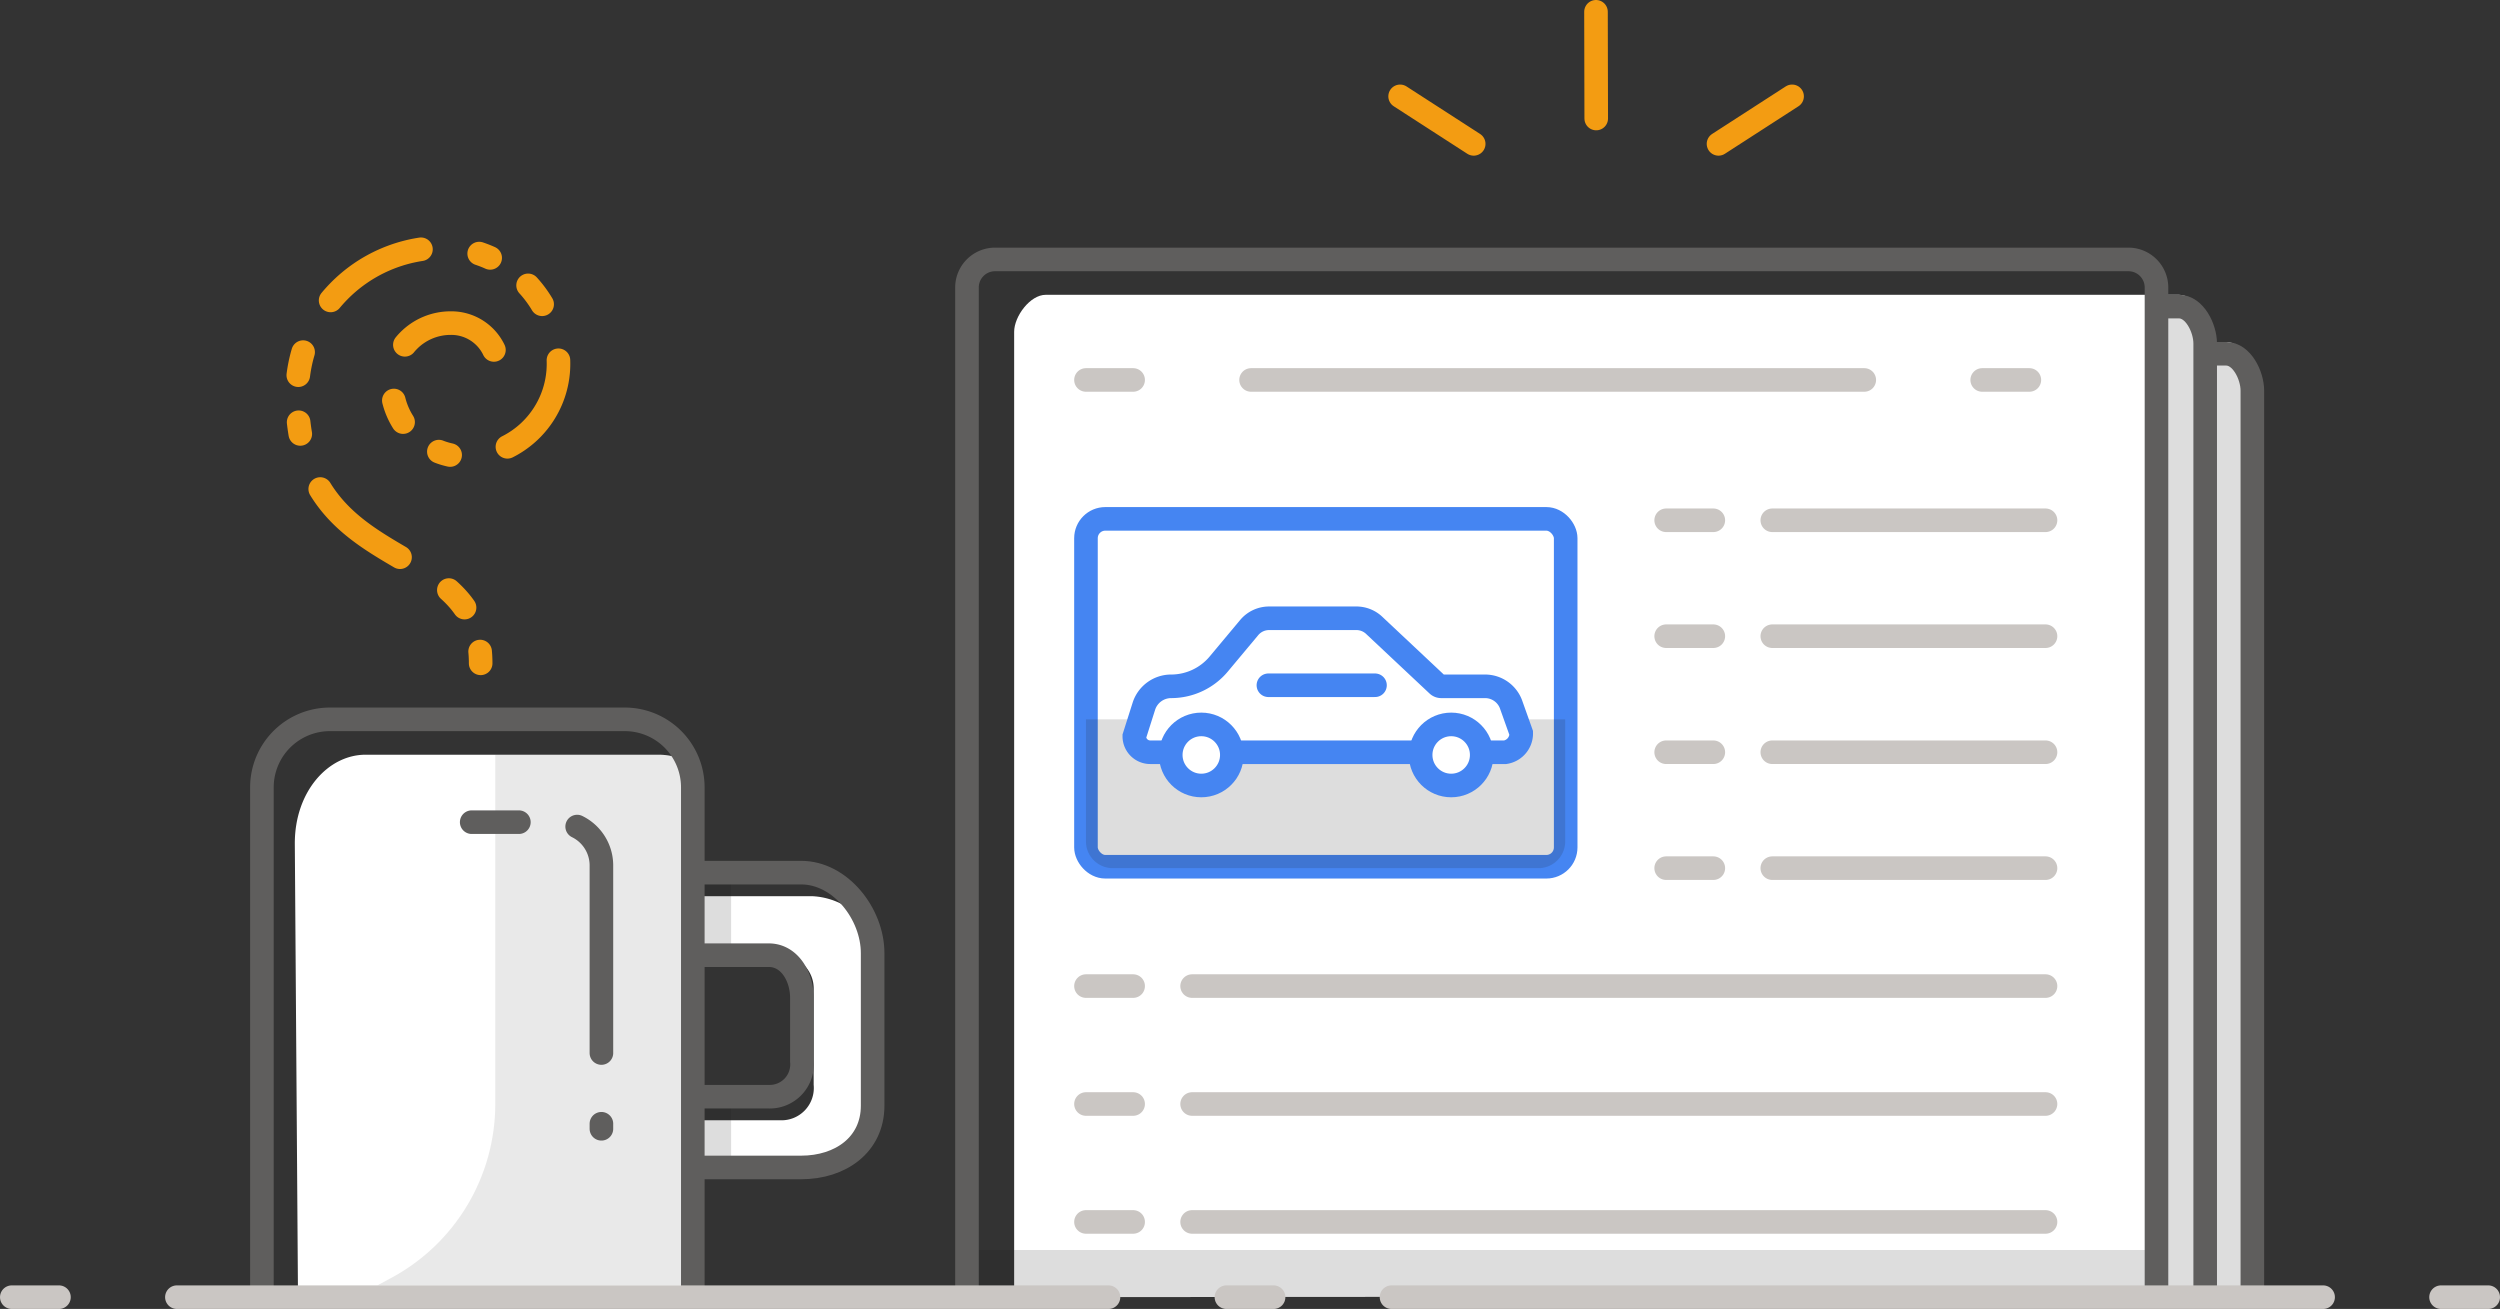 <svg id="Capa_9" data-name="Capa 9" xmlns="http://www.w3.org/2000/svg" viewBox="0 0 212 111"><rect x="0" y="0" width="212" height="111" fill="#333333" stroke="none"/><defs><style>.cls-1,.cls-11{fill:#fff}.cls-14,.cls-2,.cls-3{fill:#202020}.cls-2{opacity:.1}.cls-3{opacity:.15}.cls-10,.cls-12,.cls-13,.cls-4,.cls-5,.cls-6,.cls-7,.cls-8,.cls-9{fill:none}.cls-10,.cls-4,.cls-5{stroke:#5f5e5d}.cls-10,.cls-11,.cls-12,.cls-13,.cls-4,.cls-5,.cls-6,.cls-7,.cls-8,.cls-9{stroke-miterlimit:10;stroke-width:2px}.cls-10,.cls-11,.cls-12,.cls-13,.cls-5,.cls-6,.cls-7,.cls-8,.cls-9{stroke-linecap:round}.cls-11,.cls-6{stroke:#4585f2}.cls-7,.cls-8,.cls-9{stroke:#cac6c3}.cls-7{stroke-dasharray:4 10 79 10}.cls-8{stroke-dasharray:4 10 52 10}.cls-9{stroke-dasharray:4 5 79 10}.cls-10{stroke-dasharray:4 5 20 6}.cls-12,.cls-13{stroke:#f39c12}.cls-12{stroke-dasharray:1 4 2 5 9 5}</style></defs><title>newsletter</title><path class="cls-1" d="M122.94 100H113v5h7a2.84 2.84 0 0 1 3 3v8a2.74 2.74 0 0 1-2.81 3H113v4h10c.84 0 5-2.52 5-4.81v-14.91a6.09 6.09 0 0 0-5.06-3.28zM113 89a5.55 5.55 0 0 0-3.05-1H85c-3.16 0-6 3.1-6 7.52l.27 38.48H113V89z" transform="translate(-54 -24)"/><path class="cls-2" d="M113 90.75a5.83 5.83 0 0 0-.6-2.22 6.93 6.93 0 0 0-2.66-.53H96v29.61a16.75 16.75 0 0 1-8.81 14.75L86 133h27V90.75z" transform="translate(-54 -24)"/><path class="cls-3" d="M59 74h3v7h-3zm0 18.63h3v7h-3z"/><path class="cls-4" d="M76.21 134V90.75A5.77 5.77 0 0 1 82 85h25a5.77 5.77 0 0 1 5.75 5.75V134" transform="translate(-54 -24)"/><path class="cls-5" d="M113 105h6.19c1.78 0 2.81 1.84 2.81 3.62V114a2.74 2.74 0 0 1-2.81 3H113" transform="translate(-54 -24)"/><path class="cls-5" d="M113 123h8.94c3.33 0 6.06-1.92 6.06-5.24v-12.93c0-3.33-2.73-6.83-6.06-6.83H113" transform="translate(-54 -24)"/><path class="cls-1" d="M245 56.14c0-1.31-.9-3.14-2.22-3.14H241v-.86c0-1.31-.9-3.14-2.22-3.14h-96.11c-1.31 0-2.67 1.82-2.67 3.14V134l105-.08V56.14z" transform="translate(-54 -24)"/><path class="cls-3" d="M242.78 54H241l.11 2.16L241 56v-2.86c0-1.31-.9-3.14-2.22-3.14H237v80H136v4h109V57.14c0-1.32-.9-3.14-2.22-3.14z" transform="translate(-54 -24)"/><path class="cls-4" d="M241 134V53.13c0-1.31-.9-3.13-2.22-3.13H237m8 84V57.13c0-1.31-.9-3.13-2.22-3.13H241" transform="translate(-54 -24)"/><path class="cls-5" d="M136 133.91V48.38a2.38 2.38 0 0 1 2.38-2.38h96.11a2.38 2.38 0 0 1 2.38 2.38v85.53" transform="translate(-54 -24)"/><path class="cls-7" d="M1 110h210"/><path class="cls-8" d="M92.09 32.22h81.37"/><rect class="cls-6" x="92.09" y="44" width="40.68" height="29.5" rx="1.64" ry="1.64"/><path class="cls-3" d="M186.73 85v10.35a2.27 2.27 0 0 1-2.27 2.27h-36.1a2.27 2.27 0 0 1-2.27-2.27V85" transform="translate(-54 -24)"/><path class="cls-9" d="M141.29 44.12h32.17m-32.17 9.83h32.17m-32.17 9.84h32.17m-32.17 9.83h32.17m-81.37 10h81.37m-81.37 10h81.37m-81.37 10h81.37"/><path class="cls-10" d="M94 93.72h7.33a3.67 3.67 0 0 1 3.67 3.67v22.33" transform="translate(-54 -24)"/><path class="cls-11" d="M169 76.43h-7.39a2.2 2.2 0 0 0-1.68.79l-2.59 3.1a5.26 5.26 0 0 1-4 1.88 2.43 2.43 0 0 0-2.34 1.69l-.81 2.55a1.35 1.35 0 0 0 1.35 1.35h30.11a1.61 1.61 0 0 0 1.35-1.63l-.83-2.33a2.35 2.35 0 0 0-2.24-1.63h-3.71a.45.45 0 0 1-.31-.12L170.5 77a2.2 2.2 0 0 0-1.5-.57z" transform="translate(-54 -24)"/><circle class="cls-11" cx="101.87" cy="64.02" r="2.59"/><circle class="cls-11" cx="123.06" cy="64.02" r="2.59"/><path class="cls-11" d="M107.56 58.11h9.04"/><path class="cls-12" d="M94.76 80.25c0-11-15.56-6.88-15.56-22.8A12.36 12.36 0 0 1 91.36 45a9.84 9.84 0 0 1 10 9.73 7.87 7.87 0 0 1-7.78 8 6.3 6.3 0 0 1-6.37-6.23 5 5 0 0 1 5-5.1 4 4 0 0 1 3.74 2.42" transform="translate(-54 -24)"/><path class="cls-13" d="M135.36 10.05L135.34 1m-10.37 11.2l-6.24-4.03m27 4.03l6.24-4.03"/><path class="cls-14" d="M92.09 61h40.64"/></svg>